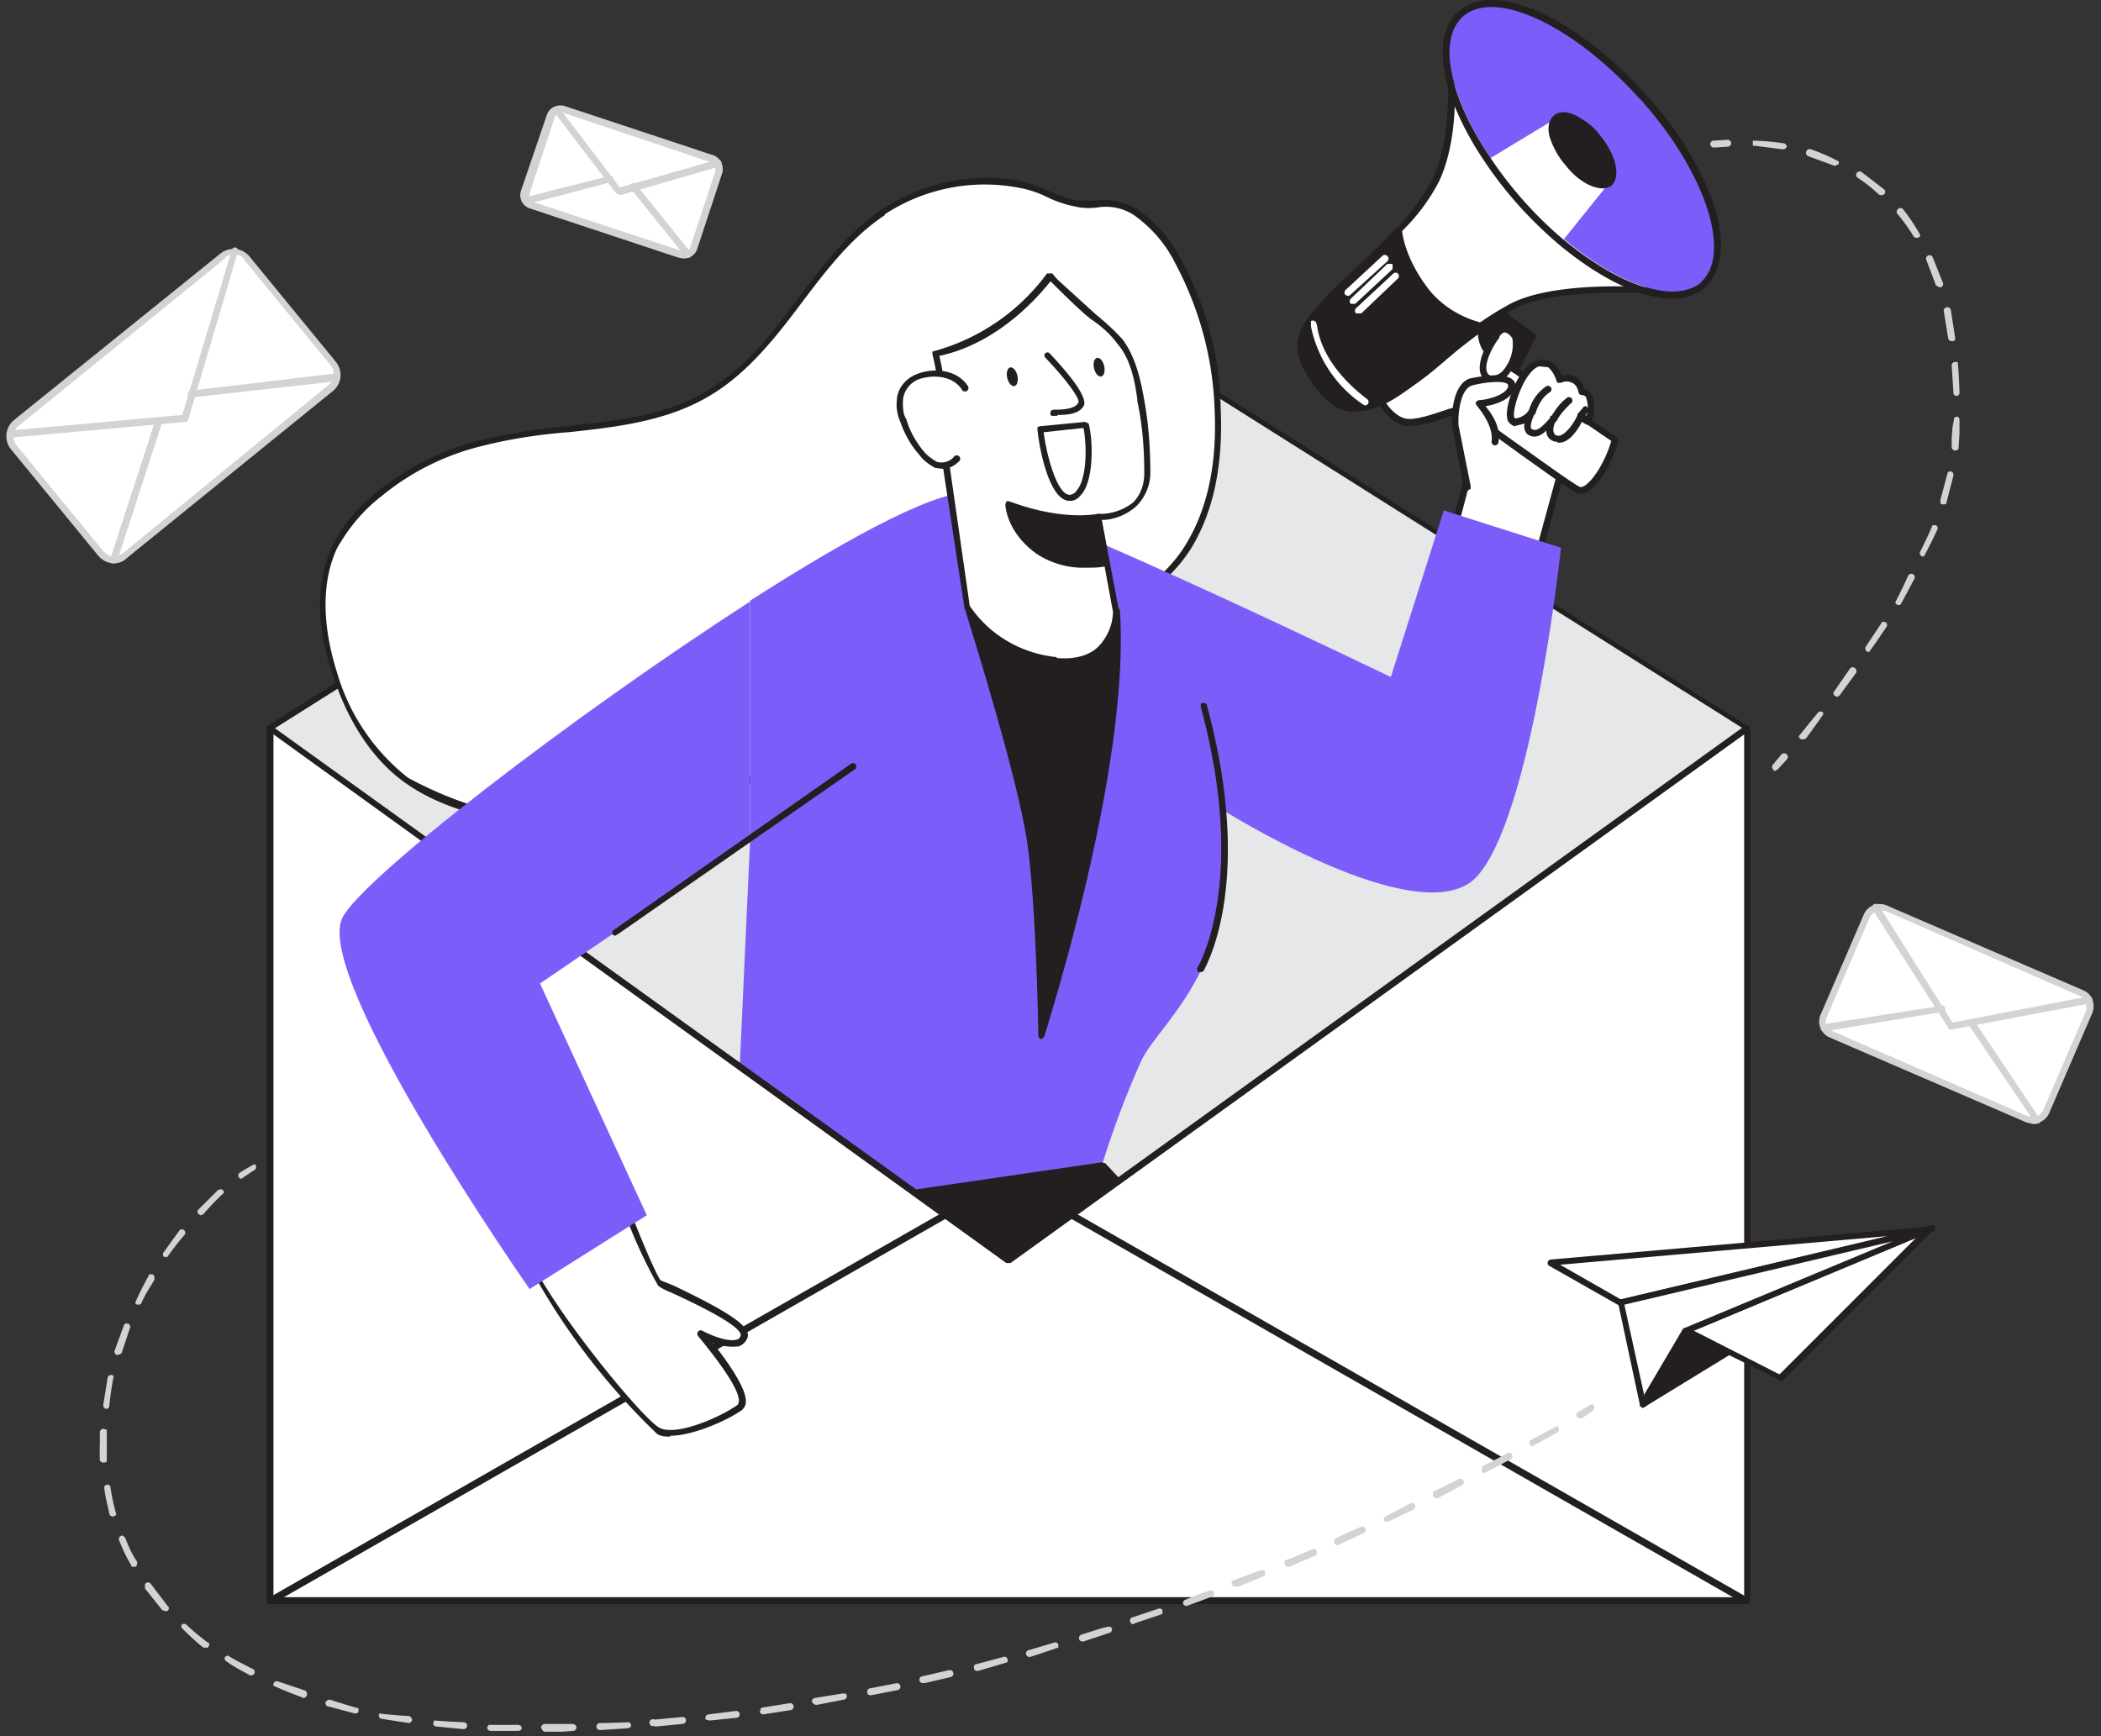 <svg xmlns="http://www.w3.org/2000/svg" width="242" height="200" fill="none">
  <rect width="100%" height="100%" fill="#333333" stroke="none"/>
  <path fill="#E6E7E8" d="m31.1 83.9 85-53.7L201.3 84v78.3h-170V83.9Z" />
  <path fill="#231F20" fill-rule="evenodd"
    d="M30.7 162.2c0 .2.2.4.4.4h170.1c.2 0 .4-.2.4-.4V84c0-.1 0-.2-.2-.3l-85-53.7h-.4L31 83.5c-.2.1-.3.2-.3.4v78.3Zm170.2-.4H31.5V84l84.7-53.4 84.7 53.4v77.7Z"
    clip-rule="evenodd" />
  <path fill="#fff"
    d="M136.9 62.8a27.8 27.8 0 0 0 3.3-15.8c-.2-6-1.8-11.8-4.6-17a15.4 15.4 0 0 0-5-5.7c-2.5-1.5-4.2-.5-6.7-.9-2.1-.4-4.3-1.9-6.7-2.2-5.4-1-11 .2-15.5 3.2-8 5.4-11.7 15.7-20 20.8-8 4.9-18.4 3.4-27.5 6-3.9 1.2-7.4 3.1-10.6 5.6-2.1 1.7-3.9 3.8-5.1 6.2a19.5 19.5 0 0 0 0 14.4C40 82.3 42.7 87 46.9 90A44.6 44.6 0 0 0 76 94.5c4.2-.9 8.1-2.8 11.4-5.6 1.4-1.2 2.2-3 3.5-4.2 1.8-1.7 4.6-2.7 6.7-4 3.3-2 6.6-4.3 10.4-5.3 9.5-2.4 23-3.1 28.8-12.6Z" />
  <path fill="#231F20" fill-rule="evenodd"
    d="M58.7 94.7c3.2.6 6.5.9 9.8 1 2.6 0 5.1-.3 7.7-.8 4.3-.9 8.3-2.8 11.6-5.7.7-.7 1.3-1.4 1.9-2.3l1.5-2c1.3-1 2.8-2 4.3-2.6A47 47 0 0 0 98 81l.8-.5c3-2 6-3.8 9.5-4.7l5.7-1.3h.3c8.6-1.8 18.3-3.8 23-11.5 2.5-4.2 3.6-9.5 3.3-16-.1-6-1.7-11.9-4.6-17.2-1.2-2.3-3-4.3-5-5.7-1.4-.8-3-1.2-4.6-1H124c-1-.2-2-.6-3-1-1.2-.6-2.4-1-3.7-1.3a22 22 0 0 0-15.7 3.3c-4 2.7-6.8 6.5-9.7 10.3-3 4-6 8-10.3 10.5-4.8 3-10.3 3.5-16.2 4.2-3.8.3-7.6 1-11.2 1.9a31 31 0 0 0-10.7 5.6c-2.2 1.7-4 3.8-5.2 6.3-2.4 5-1.4 10.8 0 14.7 1.7 5.5 4.7 10 8.4 12.6 3.8 2.7 8.4 3.8 12 4.5Zm43.2-70a21 21 0 0 1 15.3-3.1c1.2.2 2.4.6 3.4 1.1 1 .5 2.2.9 3.3 1.1.8.2 1.7.2 2.5.1a6 6 0 0 1 4.1.8c2 1.4 3.7 3.3 4.8 5.5 2.8 5.2 4.4 11 4.6 16.9.3 6.3-.8 11.5-3.3 15.6-4.5 7.4-14 9.4-22.5 11l-6 1.4c-3.6 1-6.7 2.8-9.7 4.7l-.9.6-2.3 1.3c-1.6.7-3.1 1.6-4.4 2.8-.7.6-1.2 1.3-1.7 2-.5.8-1.1 1.5-1.8 2.2A24.7 24.7 0 0 1 76 94.2a44 44 0 0 1-29-4.6 23.9 23.9 0 0 1-8.2-12.2c-1.2-3.8-2.2-9.4 0-14.2 1.3-2.3 3-4.4 5.1-6 3-2.5 6.6-4.4 10.4-5.5 3.6-1 7.3-1.6 11-1.9h.1c5.7-.6 11.6-1.3 16.5-4.3 4.3-2.6 7.5-6.7 10.5-10.7 2.8-3.7 5.7-7.5 9.5-10Z"
    clip-rule="evenodd" />
  <path fill="#fff" d="M169 55 165 70.8l10 1.7 5.6-20.8s-8.8-6.7-10.2-6.8c-1.4 0-1.3 10.3-1.3 10.3Z" />
  <path fill="#231F20" fill-rule="evenodd"
    d="M174.8 72.8c.2 0 .4 0 .4-.2l5.7-20.8-.1-.5c-1.5-1.1-9-6.8-10.5-6.9l-.5.2c-1.2 1.2-1.2 8.8-1.2 10.5l-4 15.5a.4.4 0 0 0 .2.5l10 1.7Zm-.2-.8-9.2-1.6 4-15.2c0-4.5.4-9.6 1-10 .7 0 5.4 3.3 9.7 6.6L174.6 72Z"
    clip-rule="evenodd" />
  <path fill="#fff"
    d="M158.2 44.9s1.5 3.1 3.5 3.7c2 .5 6.4-1.7 7-1.4.5.3 12.1 9 13.2 9.2 1.2.3 3.3-2.5 4.2-5.7 0 0-11.4-7.7-12.1-8.6-.8-.8-1.6-5.7-2.7-7.5l-13 10.3Z" />
  <path fill="#231F20" fill-rule="evenodd"
    d="M181.8 56.9h.3c1.5 0 3.5-3.2 4.3-6l-.1-.5c-4.6-3-11.5-7.9-12-8.5-.5-1-.9-2-1.1-3-.4-1.5-1-3-1.6-4.4l-.3-.2-.3.1-13 10.2c-.1.1-.2.3 0 .5 0 .2 1.5 3.3 3.6 3.9 1.4.3 3.6-.4 5.3-1l.6-.2 1-.3 2.7 2c6.2 4.5 10 7.2 10.6 7.4Zm-13-10-.3-.1c-.6 0-1.3.2-1.9.4-1.5.5-3.7 1.3-4.8 1-1.5-.4-2.7-2.5-3-3.2l12.3-9.8c.5 1.3 1 2.5 1.3 3.8.5 1.8.9 3 1.3 3.4.7.8 10 7.1 11.9 8.4-1 3.3-2.9 5.5-3.6 5.3-.6-.2-5.4-3.7-8.8-6.1l-1.5-1.1-.6-.5-2.3-1.6Z"
    clip-rule="evenodd" />
  <path fill="#231F20" d="M170.6 37.6c0 .8.1 1.6.5 2.4.6 1.1 3.5 2.6 3.5 2.6l2-3.9-4-2.8-2 1.7Z" />
  <path fill="#231F20" fill-rule="evenodd"
    d="M174.4 43h.2c.2 0 .3-.1.3-.2l2-4c0-.1 0-.3-.2-.4l-3.8-2.8a.4.4 0 0 0-.5 0l-2 1.7-.1.2c-.2 1 0 1.9.4 2.7.7 1.2 3.4 2.6 3.7 2.8Zm-3-3.2c-.3-.6-.4-1.3-.4-2l1.7-1.4 3.3 2.4-1.6 3.3c-1-.5-2.6-1.5-3-2.3Z"
    clip-rule="evenodd" />
  <path fill="#fff"
    d="M183 48.6s1-3.3-.8-3.5a1.7 1.7 0 0 0-2.5-1.3s-.6-2.4-2.5-2c-2 .5-3.4 5.1-3.2 6.2.3 1.2 1.8.5 2.5-.6 0 0-1 1.8-.3 2.3 1 .7 2-.6 2.8-1.4 0 0-1.2 2 .5 2.2 1.4.2 2.6-2.5 2.6-2.5l.9.6Z" />
  <path fill="#231F20" fill-rule="evenodd"
    d="M179.4 51h.2c1.2 0 2.2-1.6 2.6-2.4l.5.3c.1 0 .2.1.4 0 0 0 .2 0 .2-.2.1-.2.7-2.2 0-3.3-.2-.3-.5-.5-.8-.6-.2-.6-.5-1.1-1-1.4a2 2 0 0 0-1.6-.1c-.2-.7-.7-1.2-1.2-1.6a2 2 0 0 0-1.6-.2c-2.2.5-3.8 5.3-3.5 6.6 0 .5.4.8.8 1l1.2-.3c-.1.4 0 .9.3 1.2.8.6 1.6.2 2.2-.4 0 .8.6 1.3 1.3 1.3Zm-.2-3-.3-.1h-.3l-.1.3c-.9 1-1.5 1.6-2.1 1.2-.2-.2 0-1 .4-1.8.1-.2 0-.4-.1-.5a.4.4 0 0 0-.5 0c-.4.7-1 1-1.6 1.1 0 0-.2 0-.2-.2-.2-1 1.2-5.3 2.9-5.8l1 .1c.5.4.8 1 1 1.6 0 0 0 .2.2.2h.3c.4-.2.9-.2 1.3 0s.6.6.7 1c0 .2.2.4.3.4.3 0 .5.1.6.3.2.7.3 1.4 0 2.1l-.4-.3h-.3c-.1 0-.2 0-.3.2-.3.8-1.4 2.4-2.2 2.4-.4 0-.5-.3-.5-.3-.2-.4 0-1.1.3-1.5l-.1-.5Z"
    clip-rule="evenodd" />
  <path fill="#fff" d="M174.6 38.8s-1.1-1.8-2.2-.2c-1.2 1.7-2.5 4.7-.7 5 2 .4 3.4-3.1 2.9-4.8Z" />
  <path fill="#231F20" fill-rule="evenodd"
    d="M171.7 44h.3c.7 0 1.3-.3 1.7-.8 1-1.2 1.5-2.9 1.2-4.5 0-.2-.6-1.1-1.5-1.1-.6 0-1 .3-1.4.8-.8 1.2-2 3.5-1.4 4.8.2.5.6.8 1 .9Zm1-5.2c.1-.2.4-.5.6-.5.4 0 .8.5.9.7.2 1.3-.2 2.6-1 3.6-.4.5-.9.7-1.4.7a.6.6 0 0 1-.5-.4c-.4-.8.4-2.7 1.4-4Z"
    clip-rule="evenodd" />
  <path fill="#fff"
    d="M169 56.1s-1.2-5.9-1.3-7c-.2-1.8.2-4.6 1.8-5 1.5-.5 5.2-.9 4.6.7-.6 1.5-3.7 1.7-3.7 1.7s2.1 2.2 1.8 4.4" />
  <path fill="#231F20"
    d="M169 56.5a.4.4 0 0 1-.4-.3l-1.3-7c-.2-1.9.2-5 2-5.6 1-.2 4-.8 5 .2.3.3.3.7.1 1-.4 1.3-2.2 1.8-3.3 2 .7.8 1.8 2.4 1.5 4.1a.4.4 0 0 1-.8 0c.3-2-1.7-4.1-1.7-4.2a.4.4 0 0 1-.1-.4l.3-.2c.8 0 3-.5 3.4-1.5v-.3c-.4-.5-2.6-.3-4.1.1-1.3.3-1.7 3-1.6 4.6l1.4 7v.3l-.3.2Z" />
  <path fill="#fff"
    d="M192.3 33.6s-13.1-1.3-18.5 1.8c-1.4.8-2.6 1.7-3.9 2.7-2.9 2.3-5.6 4.8-7.7 6.3-4.3 2.8-8.3 3.4-11.1-1.1-2.4-3.9-1-5.7 2.2-9.1 1.6-1.7 5-4.5 7.8-7.6 1.7-1.7 3.1-3.7 4.2-5.8 2.5-5.1 1.8-13 1.8-13l25.2 25.8Z" />
  <path fill="#231F20" fill-rule="evenodd"
    d="m155 46.8 1.3.2c1.8 0 3.8-.8 6.1-2.3 1.5-1 3-2.2 4.3-3.4a110.8 110.8 0 0 1 7.3-5.5c5-2.9 16.8-2 18.1-1.8h.2c.1 0 .3 0 .3-.2v-.5L167.4 7.6a.4.4 0 0 0-.5-.1l-.2.4s.7 7.8-1.7 12.7c-1.1 2.1-2.5 4-4.2 5.8a114.6 114.6 0 0 1-7.8 7.5c-3.2 3.5-4.8 5.5-2.2 9.6a6.7 6.7 0 0 0 4.2 3.3ZM165.7 21c2-4.1 2-9.8 1.8-12.1l23.8 24.3c-3.3-.3-13.1-.7-17.7 2a34.8 34.8 0 0 0-7 5.1l-.4.4a50.7 50.7 0 0 1-4.3 3.4c-2.6 1.7-4.8 2.4-6.7 2a6 6 0 0 1-3.8-3c-2.2-3.7-1-5.3 2.2-8.6l2.7-2.6v-.1c1.6-1.5 3.4-3.1 5-5 1.8-1.7 3.3-3.7 4.4-5.8Z"
    clip-rule="evenodd" />
  <path fill="#231F20"
    d="M170.6 37.6c-2.9 2.2-6.4 5.3-8.4 6.8-4.7 3.5-7.7 3.8-10.7-.5-3.2-4.4-1.4-6.3 1.8-9.7 1.6-1.7 5-4.5 7.8-7.6 0 0 .2 3.2 3.4 7.2 1.6 1.9 3.7 3.2 6.1 3.8Z" />
  <path fill="#231F20" fill-rule="evenodd"
    d="M155.5 47.4h.7c1.7 0 3.7-.8 6.2-2.7 1-.8 2.4-2 4-3.1l.3-.3.5-.4a232.2 232.2 0 0 1 3.8-3.4c0-.2-.1-.3-.3-.3-2.3-.6-4.4-1.8-6-3.7-3-3.8-3.2-6.9-3.2-6.9 0-.2-.1-.3-.3-.3-.1-.1-.3 0-.4 0a114.7 114.7 0 0 1-5.3 5.2c-1 1-1.9 1.7-2.5 2.5-3.2 3.4-5.2 5.5-1.8 10.2 1.4 2 2.7 3 4.3 3.2Zm.8-15.6c1.4-1.3 3-2.7 4.5-4.3.6 2.4 1.8 4.6 3.4 6.5 1.4 1.8 3.4 3 5.6 3.8a316.3 316.3 0 0 0-7.9 6.3c-2.7 2-4.6 2.8-6.3 2.5-1.3-.2-2.5-1.1-3.8-2.9-3-4.2-1.4-5.8 1.8-9.2l2.7-2.6Z"
    clip-rule="evenodd" />
  <path fill="#7C5DFA"
    d="M196 32.5c-3 2.6-9.5.4-15.9-5a45.4 45.4 0 0 1-8.4-9.3c-4.7-7-6.2-13.6-3.2-16.3 3.6-3.3 12.7 1 20.3 9.4 7.6 8.4 10.8 18 7.1 21.2Z" />
  <path fill="#231F20" fill-rule="evenodd"
    d="M168 1.3c1-.9 2.4-1.3 3.8-1.3 4.8 0 11.7 4.2 17.6 10.7 3.5 3.7 6.2 8 8 12.8 1.4 4.4 1 7.7-1 9.6-1 .9-2.4 1.4-3.8 1.3-3.6 0-8.3-2.3-13-6.2-3.3-2.8-6.2-6-8.6-9.6-5-7.4-6.3-14.4-3-17.3Zm20.8 10C183 4.8 176.2.8 171.8.8c-1.2 0-2.4.3-3.3 1.1-3 2.7-1.5 9.4 3.2 16.3a45.5 45.5 0 0 0 8.4 9.4c4.6 3.8 9.1 6 12.5 6 1.2 0 2.4-.3 3.3-1 3.7-3.4.5-12.9-7-21.3Z"
    clip-rule="evenodd" />
  <path fill="#fff" d="m185.4 21-5.3 6.6a45.4 45.4 0 0 1-8.4-9.4l7.6-4.6 6 7.4Z" />
  <ellipse cx="182.3" cy="17.3" fill="#231F20" rx="2.2" ry="4.8" transform="rotate(-39.4 182.3 17.3)" />
  <path fill="#231F20" fill-rule="evenodd"
    d="M180.3 19c1.3 1.7 3 2.7 4.3 2.7.3 0 .7-.1 1-.3 1.1-1 .6-3.5-1.3-5.8-.7-1-1.7-1.7-2.8-2.3-1-.5-2-.5-2.5 0-.6.5-.8 1.4-.5 2.5.4 1.2 1 2.3 1.8 3.2Zm-.8-5.1.6-.2 1 .3a8 8 0 0 1 2.6 2.1c1.7 2 2 4 1.4 4.6-.7.6-2.6-.2-4.2-2.2a7.9 7.9 0 0 1-1.6-2.9c-.2-.8-.1-1.4.2-1.7Z"
    clip-rule="evenodd" />
  <path fill="#231F20"
    d="M179 48.6h-.3a.4.4 0 0 1-.1-.5c.5-.8 1-1.6 1.8-2.2a.4.4 0 1 1 .5.6c-.6.6-1.2 1.2-1.6 2 0 0-.2.2-.4.1ZM176.5 47.8a.4.4 0 0 1-.4-.5 5 5 0 0 1 2-2.8.4.4 0 0 1 .4.7c-.8.5-1.3 1.4-1.6 2.3 0 .2-.2.3-.4.3ZM182 48.4l-.1-.1-.2-.3v-.3l.6-.7c.1-.2.4-.3.5-.1.2.1.3.3.1.5l-.5.8-.3.2Z" />
  <path fill="#fff"
    d="m157.2 46.7-.2-.1a14.3 14.3 0 0 1-6-9V37a.4.4 0 0 1 .6.2l.1.3c.4 3 2.5 6 5.8 8.5a.4.4 0 0 1-.3.7ZM155.3 34.1l-.3-.1a.4.4 0 0 1 0-.6l4.2-3.9a.4.4 0 0 1 .6 0 .4.4 0 0 1 0 .6l-4.3 3.9-.2.1ZM155.9 35h-.3a.4.4 0 0 1 0-.6l4.2-4h.6v.6l-4.3 4h-.2ZM156.5 36.1h-.3a.4.4 0 0 1 0-.6l4.3-4a.4.4 0 0 1 .5 0 .4.4 0 0 1 0 .6l-4.2 4h-.3Z" />
  <path fill="#7C5DFA"
    d="m86.4 96.8-2 43.6s27 .4 42.5-6.1c1.3-4.2 2.8-8.2 4.6-12.2 2.3-4.6 12-11.4 9-29 0 0 23 14.6 29.5 8 6.5-6.8 9.8-38 9.8-38l-13.5-4.3-6.1 19.2s-38.9-18.8-48-21.1c-3.3-1-13.8 4.6-25.8 12.3" />
  <path fill="#231F20" d="M111.4 70s6.3 19.3 7.3 27.5 1.3 21.8 1.3 21.8 9.8-30.2 8.6-49l-17.2-.4Z" />
  <path fill="#231F20" fill-rule="evenodd"
    d="m120 119.7.3-.3c0-.3 9.9-30.5 8.7-49 0-.2-.2-.4-.4-.4l-17.2-.4a.4.4 0 0 0-.3.4c.1.5 6.2 19.5 7.3 27.6 1 8 1.2 21.6 1.2 21.7 0 .2.1.3.3.4Zm-1-22.2a233 233 0 0 0-7.1-27.2l16.4.4c.9 15.6-5.9 39.4-8 46.5-.1-4.2-.4-13.5-1.2-19.7Z"
    clip-rule="evenodd" />
  <path fill="#231F20" d="M80 163.6h74.4L127 134.3l-42.5 6.1S79.4 152 79.9 160v3.6Z" />
  <path fill="#231F20" fill-rule="evenodd"
    d="M80 164h74.4a.4.4 0 0 0 .3-.7L127.3 134l-.4-.1-42.5 6.2a53.4 53.4 0 0 0-4.7 23.8h.2Zm73.5-.8H80.3V160a52.5 52.5 0 0 1 4.4-19.2l42.1-6 26.7 28.4Z"
    clip-rule="evenodd" />
  <path fill="#fff"
    d="m126.5 59.5 2.1 10.9s0 6.3-7 5.7a14 14 0 0 1-10.2-6.2l-2.8-19c.2-3.4 0-6.9-.9-10.2 8-1.7 13.3-9 13.3-9a78.4 78.4 0 0 0 8.1 7.6c1.5 1.8 2 4.5 2.4 6.8.5 2.8.7 5.5.7 8.3-.1 5.4-5.7 5.1-5.7 5.1Z" />
  <path fill="#231F20" fill-rule="evenodd"
    d="M121.7 76.5h.9c1.6 0 3.2-.5 4.4-1.5 1.2-1.2 1.9-2.9 1.9-4.6l-2-10.5c1.4 0 2.9-.6 4-1.6 1-1 1.6-2.4 1.6-3.8 0-2.8-.2-5.7-.7-8.4-.4-2.3-1-5-2.5-7-1-1.1-2-2-3.1-2.9l-4.4-4-.6-.7h-.6a24 24 0 0 1-13.2 9v.3a32 32 0 0 1 .8 10.3l2.9 19c2.4 3.7 6.3 6 10.6 6.4Zm0-.8c-4-.4-7.7-2.5-10-5.9L109 51v-.8c.2-3-.1-6.2-.8-9.2 7-1.5 11.7-7.2 12.8-8.6.9.9 3.5 3.5 4.7 4.4 1.2.8 2.2 1.7 3 2.8 1.5 1.7 2 4.2 2.3 6.4v.2c.6 2.8.8 5.5.8 8.3 0 1.3-.4 2.5-1.3 3.4a6.2 6.2 0 0 1-4 1.3c-.1 0-.2 0-.3.2v.3l2 10.8a6 6 0 0 1-1.7 4c-1 1-2.7 1.5-4.8 1.3Z"
    clip-rule="evenodd" />
  <path fill="#231F20" d="M127.4 64.9s-4.4 1-7.8-1.4c-3.4-2.4-3.5-5.5-3.5-5.5s5.4 2.3 10.4 1.5l1 5.4Z" />
  <path fill="#231F20" fill-rule="evenodd"
    d="M119.4 63.8a9.8 9.8 0 0 0 5.7 1.6c.8 0 1.6 0 2.4-.2.2 0 .3-.2.3-.4l-1-5.4c0-.1-.2-.3-.3-.2-4.5.7-9.3-1.1-10.1-1.4h-.1c-.1-.1-.3-.1-.4 0l-.1.3c0 .1.1 3.2 3.6 5.7Zm.5-.6a8 8 0 0 1-3.3-4.6c1.4.5 5.6 1.9 9.6 1.3l.9 4.7c-1 .2-4.5.5-7.2-1.4Z"
    clip-rule="evenodd" />
  <path fill="#fff" d="M120.7 41s4.5 4.5 3.8 5.6c-.7 1-3.1 1-3.1 1" />
  <path fill="#231F20"
    d="M121.8 47.9h-.4a.3.3 0 0 1-.4-.4c0-.2.2-.3.4-.3.6 0 2.4 0 2.8-.8.3-.4-1.5-2.8-3.8-5.2a.3.3 0 1 1 .5-.5c1.4 1.5 4.6 5 3.9 6.1-.6 1-2.2 1-3 1Z" />
  <ellipse cx="126.6" cy="42.3" fill="#231F20" rx=".6" ry="1.1" transform="rotate(-13 126.6 42.3)" />
  <ellipse cx="116.6" cy="43.4" fill="#231F20" rx=".6" ry="1.1" transform="rotate(-13 116.6 43.4)" />
  <path fill="#fff"
    d="M111.2 44.7c-1.1-1.8-3.7-2-5.5-1.3-1.2.4-2 1.6-2 2.8 0 .8 0 1.6.3 2.3.5 1.4 1.2 2.6 2.1 3.7.5.6 1 1 1.7 1.3.8.3 1.8 0 2.4-.6" />
  <path fill="#231F20"
    d="m108.5 54-.8-.1c-.7-.4-1.4-.9-1.8-1.5-1-1.1-1.7-2.4-2.2-3.8-.3-.7-.5-1.6-.4-2.4 0-1.4 1-2.6 2.3-3.1 2-.8 4.7-.5 5.9 1.4a.4.4 0 0 1-.7.4c-1-1.6-3.3-1.8-5-1.2-1 .4-1.8 1.4-1.8 2.6 0 .7 0 1.4.4 2 .4 1.4 1.1 2.6 2 3.7.4.5 1 .9 1.5 1.2.7.2 1.5 0 2-.6a.4.4 0 0 1 .7.2c0 .1 0 .3-.2.4-.5.5-1.1.8-1.9.8Z" />
  <path fill="#fff" d="m125 49-5.2.4s1.1 8.2 3.5 8c2.3-.3 2.3-6.1 1.8-8.5Z" />
  <path fill="#231F20" fill-rule="evenodd"
    d="M119.5 49.5c.1 1.4 1.2 8.2 3.7 8.2h.1c.6 0 1-.4 1.4-.9 1.3-1.8 1.2-6.1.7-8l-.4-.2-5.2.5-.3.1v.3Zm3.7 7.5c-1.4 0-2.6-4.3-3-7.2l4.6-.5c.4 2 .4 5.7-.7 7.1-.2.3-.5.6-.9.6Z"
    clip-rule="evenodd" />
  <path fill="#231F20"
    d="M138.3 112c-.2 0-.3 0-.4-.2v-.3c.1-.1 5.9-9.8.4-30.1 0-.2 0-.4.2-.4a.4.4 0 0 1 .5.2c5.6 20.6-.2 30.3-.4 30.7l-.3.1Z" />
  <path fill="#fff" d="m31.1 83.9 85 61.3 85.1-61.3v100.5h-170V84Z" />
  <path fill="#231F20" fill-rule="evenodd"
    d="M30.7 184.4c0 .2.2.4.4.4h170.1c.2 0 .4-.2.4-.4V84c0-.2 0-.3-.2-.4h-.4l-84.8 61.1-84.8-61c-.2-.1-.3-.1-.4 0-.2 0-.3.1-.3.3v100.5ZM201 184H31.5V84.6l84.4 60.9h.5l84.5-60.9V184Z"
    clip-rule="evenodd" />
  <path fill="#231F20"
    d="M31.1 184.8c-.1 0-.2 0-.3-.2-.1-.2 0-.4.1-.5l77.8-44.5c.2-.1.5 0 .6.2v.3l-.2.2-77.8 44.5h-.2ZM201.2 184.8h-.2l-77.8-44.5a.4.4 0 0 1-.1-.5c0-.2.3-.3.5-.2l77.8 44.5c.2 0 .3.3.1.5l-.3.2Z" />
  <path fill="#fff"
    d="M71.7 138.3s3.4 9 4.2 9.4c.8.5 10.4 4.5 9.7 6.3-.6 1.8-5-.4-5-.4s6.3 7.2 4.6 8.4c-1.6 1.3-7.1 3.9-9.3 2.8a77.9 77.9 0 0 1-15.6-20.6" />
  <path fill="#231F20"
    d="M77.2 165.5c-.5 0-1 0-1.5-.3A77.9 77.9 0 0 1 60 144a.4.4 0 0 1 .6 0c2.4 6.1 13.5 19.6 15.4 20.5 2 1 7.3-1.4 9-2.7l.1-.3c.2-1.6-3.4-6-4.7-7.6a.4.4 0 0 1 .5-.6c.7.4 3 1.4 4 1 .2 0 .3-.2.4-.4.2-.5-1-1.8-8-5-1-.4-1.4-.7-1.5-.8a54.3 54.3 0 0 1-4.4-10l.2-.1c.2-.1.4 0 .5.2 1.6 4.3 3.6 8.9 4 9.3l1.5.6c5.6 2.7 9 4.6 8.5 6-.2.5-.5.8-1 1-1 .1-2 0-3-.4 1.5 1.9 4 5.3 3.8 6.9 0 .3-.2.6-.4.8-1.3 1-5.5 3-8.3 3Z" />
  <path fill="#7C5DFA"
    d="M86.4 69.3c-20.2 13-44.9 32-47 36.5C36.2 113 61 148.5 61 148.5l13.5-8.5-12.3-26.7 24.2-16.5" />
  <path fill="#231F20"
    d="m70.9 107.8-.3-.1a.4.4 0 0 1 0-.5L98 88a.4.4 0 0 1 .5 0 .4.4 0 0 1 0 .6l-27.3 19-.2.1ZM189.2 161.8l33-20.2-28 11.6-5 8.6Z" />
  <path fill="#231F20" fill-rule="evenodd"
    d="m189 162 .2.2.2-.1 33-20.2a.4.4 0 0 0-.3-.7l-28 11.7-.2.1-5 8.6v.5Zm1.4-1.4 4.1-7 23.2-9.7-27.3 16.7Z"
    clip-rule="evenodd" />
  <path fill="#fff" d="m194.3 153.2 10.8 5.6 17.1-17.2-28 11.6Z" />
  <path fill="#231F20" fill-rule="evenodd"
    d="m204.9 159 .2.1h.2l17.2-17.2v-.5c0-.1-.2-.2-.4-.1l-28 11.6-.2.3c0 .2 0 .3.2.4L205 159Zm0-.7-9.8-5 25.6-10.7-15.7 15.7Z"
    clip-rule="evenodd" />
  <path fill="#fff" d="m222.2 141.6-35.5 8.5-8-4.6 43.5-3.9Z" />
  <path fill="#231F20" fill-rule="evenodd"
    d="M186.5 150.4h.2l35.6-8.4c.2 0 .3-.3.3-.4 0-.2-.2-.4-.4-.3l-43.6 3.8a.4.4 0 0 0-.2.7l8.1 4.6Zm.2-.7-7-4 37.7-3.3-30.7 7.3Z"
    clip-rule="evenodd" />
  <path fill="#fff" d="m186.7 150 2.5 11.8 5-8.6 28-11.6-35.5 8.5Z" />
  <path fill="#231F20" fill-rule="evenodd"
    d="m189.2 162.2.4-.2 5-8.5 27.8-11.6a.4.4 0 1 0-.2-.6l-35.6 8.4a.4.4 0 0 0-.2.5l2.5 11.7.3.3Zm.2-1.4-2.3-10.5L218 143 194 153h-.1l-4.6 7.8Z"
    clip-rule="evenodd" />
  <path fill="#D1D3D4" d="M182 163.4a.4.4 0 0 1-.3-.7l1.4-.8c.1-.2.4-.1.5 0 .1.2 0 .5-.1.6l-1.3.9h-.3Z" />
  <path fill="#D1D3D4" fill-rule="evenodd"
    d="m22.8 139.8.3.2.3-.1a32.4 32.4 0 0 1 2.4-2.5.4.4 0 0 0-.4-.4l-.3.1-2.3 2.3s-.1.2 0 .4Zm-3.6 5h-.3a.4.4 0 0 1 0-.6l1.8-2.5a.4.4 0 0 1 .6.5 36.8 36.8 0 0 0-2.1 2.7Zm-3.4 5.5h.2s.2 0 .3-.2c.4-1 1-1.8 1.5-2.7 0-.2 0-.4-.2-.6h-.3s-.2 0-.2.2a41.6 41.6 0 0 0-1.5 3c0 .2 0 .2.2.3Zm-2.2 5.8h-.1a.4.4 0 0 1-.3-.5l1.1-3a.4.4 0 0 1 .7.3l-1 3-.4.2Zm-1.4 6.2c.3 0 .4-.2.4-.4a34.7 34.7 0 0 1 .5-3.4l-.2-.1c-.2 0-.4 0-.5.3l-.5 3.1c0 .2 0 .4.3.5Zm164.3 4.3a.4.4 0 0 1-.2-.7 270.2 270.2 0 0 0 3-1.6.4.4 0 0 1 .1.7 90 90 0 0 1-2.9 1.6Zm-165 1.6c0 .2.3.3.5.3l.3-.1v-3.7l-.4-.1a.4.4 0 0 0-.4.4v1.3a24.7 24.7 0 0 0 0 1.9Zm159.5 1.5c-.1 0-.3 0-.3-.2-.1-.2 0-.5.1-.6l2.5-1.3.3-.2a.4.4 0 1 1 .4.7 218.7 218.7 0 0 1-3 1.6Zm-6 2.7.4.2h.2l2.8-1.5a.4.4 0 0 0-.4-.7l-2.8 1.4c-.2.1-.2.4-.1.6Zm-152 2.3a.4.4 0 0 1-.4-.3c-.2-1-.5-2-.6-3.1a.4.4 0 0 1 .7-.1 27.5 27.5 0 0 0 .7 3.3l-.3.2Zm146.4.4c0 .2.2.2.4.2h.1l2.9-1.4a.4.4 0 1 0-.4-.7 164.4 164.4 0 0 1-3 1.6v.3ZM154 178c-.1 0-.3-.1-.3-.3a.4.4 0 0 1 .2-.5l.6-.3 2.2-1a.4.4 0 1 1 .4.7 176 176 0 0 1-3 1.4Zm-138.6 2.5c-.1 0-.3 0-.3-.2-.6-1-1-1.9-1.4-2.9a.4.4 0 0 1 .4-.5l.3.2c.4 1 .8 2 1.4 2.8 0 .2 0 .5-.2.6h-.2Zm126.6 2.2.4.1h.2l2.9-1.2c.2 0 .3-.3.2-.5 0-.2-.3-.3-.5-.2l-3 1.1a.4.4 0 0 0-.2.7Zm-123.3 2.8.3.1h.3c.2-.2.2-.5 0-.6l-1.9-2.5a.4.4 0 0 0-.7 0v.5l2 2.5Zm111.9 1.6a.4.4 0 0 1-.1-.8l3-1c.1 0 .4 0 .4.3v.3l-.2.1-3 1-.1.1Zm-107 2.7h-.2a32.5 32.5 0 0 1-2.5-2.3v-.3a.4.4 0 0 1 .6 0 31 31 0 0 0 2.4 2c.2 0 .3.3.1.5 0 .1-.2.2-.3.1Zm94.6.8c0 .1.2.3.4.3a178 178 0 0 0 3.3-1.1v-.3c0-.2-.2-.3-.4-.3l-3 .9c-.2 0-.4.3-.3.5ZM28.8 193h.2a.4.4 0 0 0 .2-.7 40 40 0 0 1-3-1.6l-.3.2a.4.4 0 0 0 .2.5c.8.6 1.8 1.1 2.7 1.6Zm77.5.9a.4.4 0 1 1 0-.8l3-.7c.2 0 .4 0 .5.3a.4.4 0 0 1-.3.5l-3 .7h-.2Zm-71.5 1.6h-.1a52.7 52.7 0 0 1-3.2-1.3.4.4 0 0 1 .5-.5l3 1a.4.4 0 1 1-.2.9Zm58.8.6c0 .1.2.3.4.3h.1l3.1-.6a.4.4 0 0 0 .2-.7H97l-3.1.5c-.2 0-.4.2-.4.5ZM41 197.4h-.1l-3-.8a.4.4 0 0 1-.4-.5c.1-.2.3-.3.5-.3a74.2 74.2 0 0 0 3.3 1v.3c0 .2-.2.3-.4.3Zm46.5-.3c0 .2.2.4.4.4l3.2-.5a.4.4 0 0 0 .3-.5.4.4 0 0 0-.4-.3l-3.1.5-.3.1v.3Zm-5.8 1.1-.4-.1a.4.4 0 0 1 .3-.6l3.2-.4a.4.4 0 0 1 0 .8l-3 .3h-.1Zm-34.6.3a.4.4 0 0 0 .3-.6l-.2-.2a69.2 69.2 0 0 1-3.5-.3.4.4 0 0 0 .2.6l3.2.5Zm28.3.3a.4.4 0 1 1 0-.7l3.2-.3c.2 0 .4.1.4.3a.4.4 0 0 1-.4.5l-3.1.3h-.1Zm-25.1.1 3.1.3a.4.4 0 1 0 0-.8 108.3 108.3 0 0 1-3.4-.2l-.1.3c0 .2.1.4.4.4Zm18.8.4a.4.4 0 0 1-.4-.4.4.4 0 0 1 .4-.4 141.2 141.2 0 0 0 3.4-.1l.2.3a.4.4 0 0 1-.4.4l-3.1.2Zm-12.2.1h2.8a.4.4 0 0 0 .4-.3l-.1-.3-.3-.1a129.8 129.8 0 0 1-3.4 0l-.2.3c0 .2.2.4.4.4h.4Zm5.5-.3c0 .2.2.4.4.4h1.9l1.3-.1a.4.4 0 0 0 .4-.4c0-.2-.2-.4-.5-.4H62.7c-.2 0-.4.3-.4.5Zm37.5-4.1c0 .2.2.3.4.3l3.1-.6a.4.4 0 0 0 .3-.5.4.4 0 0 0-.4-.3l-3.1.6a.4.4 0 0 0-.3.5Zm12.3-2.8c0 .2.2.3.4.3a137.3 137.3 0 0 0 3.4-1 .4.4 0 0 0-.5-.6l-3 .8c-.2 0-.4.2-.3.5Zm12.1-3.4c0 .2.2.3.4.3h.1l3-1c.2 0 .3-.3.3-.5l-.2-.2h-.3l-.8.2-2.2.7a.4.4 0 0 0-.3.5Zm12.3-3.8a.4.4 0 0 1-.3-.2c-.1-.2 0-.4.2-.5l2-.8 1-.3a.4.4 0 0 1 .2.7 198.3 198.3 0 0 1-3 1.1Zm11.4-4.8c0 .2.2.3.4.3h.1l3-1.3a.4.4 0 1 0-.4-.7l-2.1.9-.8.3c-.2 0-.3.3-.2.5Z"
    clip-rule="evenodd" />
  <path fill="#D1D3D4"
    d="M27.8 135.8s-.2 0-.3-.2a.4.4 0 0 1 .1-.5 75.7 75.7 0 0 1 1.7-1 .4.4 0 0 1 0 .7 37.6 37.6 0 0 0-1.5 1ZM204.5 88.8c-.1 0-.2 0-.3-.2a.4.4 0 0 1 0-.5l1-1.2a.4.4 0 1 1 .6.6l-1 1.1-.3.2Z" />
  <path fill="#D1D3D4" fill-rule="evenodd"
    d="M205.3 17.2c.3 0 .4-.1.5-.3 0-.2-.2-.4-.4-.4a28.4 28.4 0 0 0-3.5-.3v.6h.3l3.1.4Zm6.1 1.9h-.1l-3-1.1a.4.4 0 1 1 .3-.8 24 24 0 0 1 3.2 1.4v.3l-.4.2Zm5 3.3.3.1.3-.1c.2-.2.2-.4 0-.6l-2.6-2a.4.4 0 1 0-.4.7c.9.6 1.7 1.2 2.5 2Zm4.4 5c-.1 0-.3 0-.4-.2a22 22 0 0 0-1.8-2.5.4.4 0 0 1 0-.6.4.4 0 0 1 .6 0 23.3 23.3 0 0 1 2 3 .4.4 0 0 1-.4.3Zm2.2 5.5.4.2h.1c.2 0 .4-.3.3-.5l-1.2-3a.4.4 0 0 0-.7.4l1.1 2.9Zm1.8 6.4a.4.4 0 0 1-.4-.3l-.5-3.1a.4.4 0 0 1 .8-.2l.5 3.2c0 .2 0 .4-.3.4Zm.2 6c0 .1.1.3.4.3.2 0 .3-.2.3-.4a59.9 59.9 0 0 0-.2-3.5h-.3a.4.4 0 0 0-.4.4l.2 3.1Zm.2 6.6a.4.4 0 0 1-.4-.4v-1l.1-1.3a34.7 34.7 0 0 0 .2-1.1l.3-.1c.2 0 .3.2.3.4V50a44.1 44.1 0 0 0-.1 1.6c0 .2-.2.3-.4.3Zm-1.5 6.2h.2c.1 0 .3 0 .3-.2l.8-3.1c0-.2 0-.4-.3-.5-.2 0-.4.1-.4.3l-.8 3c0 .3 0 .5.2.5Zm-2.1 6h-.2a.4.4 0 0 1-.2-.6 51.1 51.1 0 0 0 1.4-3h.3c.2 0 .3.2.3.4a50.3 50.3 0 0 1-1.6 3.2Zm-3.2 5.5.2.1c.2 0 .3 0 .4-.2l1.5-2.8a.4.4 0 1 0-.7-.4 66.1 66.1 0 0 1-1.5 3.1l.1.2Zm-3.1 5.5a.4.4 0 0 1-.4-.6l1.8-2.7c0-.2.3-.2.5-.1s.2.4.1.5a92.4 92.4 0 0 1-2 2.9Zm-4 5 .3.2.3-.2 1.9-2.6c.1-.1 0-.4-.1-.5a.4.4 0 0 0-.6 0l-1.8 2.6c-.2.2-.1.4 0 .6Zm-4 5 .3.1.4-.1a99 99 0 0 0 2-2.8v-.2a.4.4 0 0 0-.6 0l-1 1.2a115 115 0 0 1-1.2 1.5c0 .1 0 .2.2.3Z"
    clip-rule="evenodd" />
  <path fill="#D1D3D4" d="M197.4 17a.4.4 0 1 1 0-.8l1.6-.1a.4.4 0 1 1 0 .8l-1.5.1Z" />
  <path fill="#fff"
    d="M2 52c-1-1-.8-2.7.3-3.6l22.9-18.7c1-.9 2.7-.7 3.6.4L38 41.4c1 1 .8 2.7-.3 3.6L14.8 63.7c-1 .9-2.7.7-3.6-.4L2 52Z" />
  <path fill="#D1D3D4" fill-rule="evenodd"
    d="M12.9 64.9h.2c.6 0 1.1-.2 1.5-.6L38.4 45a2.4 2.4 0 0 0 .3-3.3l-10-12.2a2.4 2.4 0 0 0-3.3-.3L1.6 48.4a2.4 2.4 0 0 0-.3 3.4l10 12.2c.4.5 1 .8 1.6.9Zm13-35.2c.3-.3.6-.4 1-.4.5 0 1 .2 1.2.6l10 12.2a1.6 1.6 0 0 1-.2 2.2L14.2 63.7c-.4.3-.8.4-1.2.4-.4 0-.8-.3-1.1-.6l-10-12.2c-.2-.3-.4-.7-.3-1.2 0-.4.2-.8.5-1L26 29.7Z"
    clip-rule="evenodd" />
  <path fill="#D1D3D4"
    d="M1.2 50.4a.4.4 0 0 1-.4-.4.4.4 0 0 1 .3-.4L21 47.8l5.7-19a.4.4 0 0 1 .4-.3c.3.1.4.3.3.5l-5.7 19.3c0 .2-.2.3-.3.3l-20 1.8h-.1Z" />
  <path fill="#D1D3D4"
    d="M22 45.8a.4.4 0 1 1 0-.8l16.8-2c.2 0 .4.2.4.4a.4.4 0 0 1-.3.5L22 45.8ZM13.1 64.9H13a.4.4 0 0 1-.3-.5l5.2-16a.4.4 0 0 1 .8.2l-5.2 16c0 .2-.2.3-.4.3Z" />
  <path fill="#fff"
    d="M214.9 105.9a2 2 0 0 1 2.7-1.1l21.8 9.4a2 2 0 0 1 1 2.8l-4.6 10.7a2 2 0 0 1-2.7 1l-21.8-9.3a2 2 0 0 1-1-2.8l4.6-10.7Z" />
  <path fill="#D1D3D4" fill-rule="evenodd"
    d="m233.4 129.3.8.2c.2 0 .5 0 .7-.2a2 2 0 0 0 1.1-1l5-11.6c.2-.5.2-1 0-1.6a2 2 0 0 0-1-1l-22.7-9.8a2 2 0 0 0-2.6 1l-5 11.6a2 2 0 0 0 1 2.6l22.7 9.8Zm-18-23.7c.3-.4.7-.7 1.2-.7h.5l22.6 9.9c.3.1.5.3.6.6v1l-5 11.6c-.2.3-.4.5-.7.6h-1l-22.5-9.8c-.7-.2-1-1-.7-1.6l5-11.6Z"
    clip-rule="evenodd" />
  <path fill="#D1D3D4"
    d="M224.7 118.6s-.2 0-.3-.2l-8.7-13.6a.4.4 0 1 1 .7-.5l8.5 13.5 15.6-3a.4.4 0 0 1 .5.3c0 .2 0 .4-.3.5l-15.9 3Z" />
  <path fill="#D1D3D4"
    d="M234.6 129.4c-.1 0-.2 0-.3-.2l-7.6-11.2c0-.1 0-.4.2-.5h.2l.3.1 7.5 11.2c.2.2.1.5 0 .6h-.3ZM210.1 118.8a.4.4 0 0 1-.4-.3v-.3l.3-.2 13.4-2.1a.4.4 0 1 1 .2.7l-13.4 2.2Z" />
  <path fill="#fff"
    d="M63.4 13.7c.2-.8 1-1.2 1.9-1l16.4 5.5c.8.2 1.3 1.1 1 1.9L80 28.2c-.3.8-1.1 1.3-2 1l-16.4-5.5a1.5 1.5 0 0 1-1-1.9l2.8-8.1Z" />
  <path fill="#D1D3D4" fill-rule="evenodd"
    d="M78.3 29.7a1.6 1.6 0 0 0 2-1l2.9-8.8c.2-.8-.2-1.7-1-2L65 12.2c-.9-.2-1.7.2-2 1L60 22a1.6 1.6 0 0 0 1 2l17.2 5.7Zm.8-.8h-.6l-17-5.6a.8.8 0 0 1-.5-.4v-.6l2.9-8.8a.8.8 0 0 1 1-.5l17 5.7c.3 0 .4.2.5.4v.6l-2.9 8.8c0 .2-.2.3-.4.4Z"
    clip-rule="evenodd" />
  <path fill="#D1D3D4"
    d="m71.3 22.4-.3-.1-7.2-9.4a.4.4 0 0 1 .6-.5l7 9.2 11.2-3.2a.4.4 0 0 1 .5.3c0 .2-.1.4-.3.5l-11.4 3.3Z" />
  <path fill="#D1D3D4"
    d="M79.2 29.7c-.1 0-.2 0-.3-.2l-6.2-7.7a.4.4 0 1 1 .6-.5l6.2 7.7a.4.4 0 0 1-.3.7ZM60.6 23.5a.4.4 0 1 1 0-.8l9.5-2.4a.4.4 0 0 1 .5.6l-.3.1-9.5 2.5h-.2Z" />
</svg>